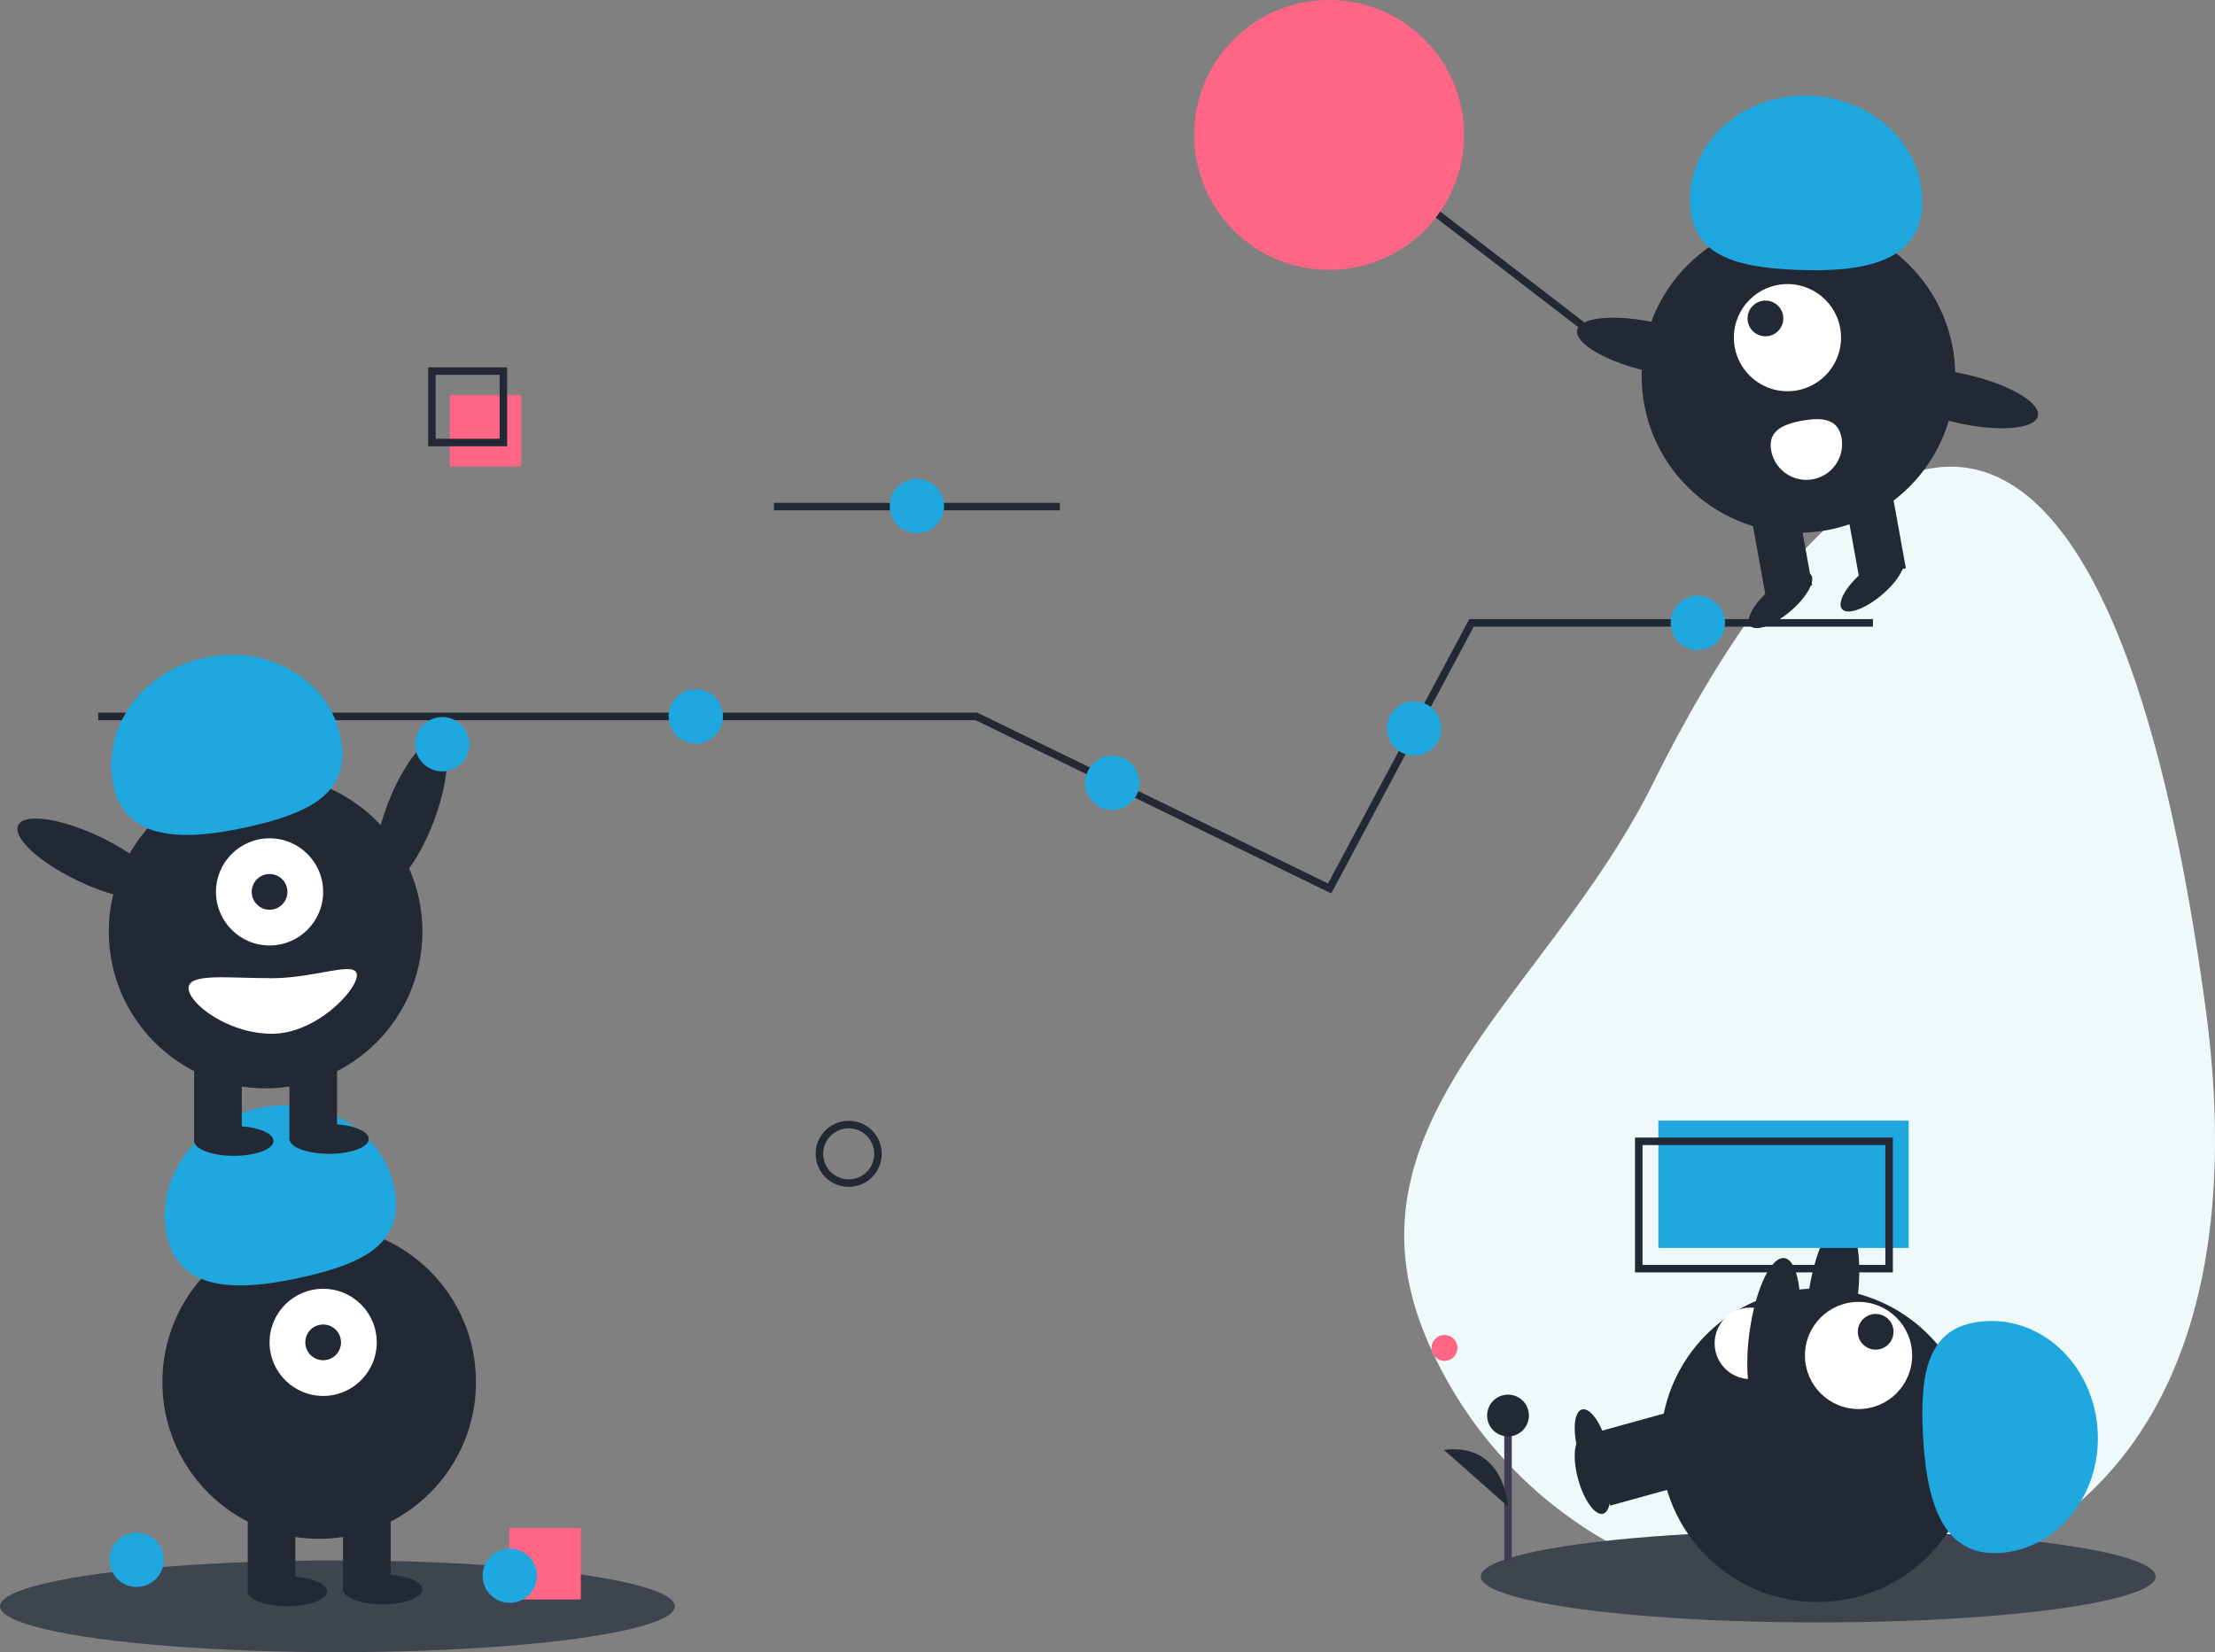 <svg id="undraw_good_team_m7uu" xmlns="http://www.w3.org/2000/svg" width="589.245" height="439.624" viewBox="0 0 589.245 439.624">
  <rect x="0" y="0" width="589.245" height="439.624" fill="#808080" stroke="none"/>
  <line id="Line_13" data-name="Line 13" x2="76.037" transform="translate(205.912 134.798)" fill="none" stroke="#222934" stroke-miterlimit="10" stroke-width="2"/>
  <ellipse id="Ellipse_217" data-name="Ellipse 217" cx="20.857" cy="6.548" rx="20.857" ry="6.548" transform="matrix(0.357, -0.934, 0.934, 0.357, 95.647, 233.525)" fill="#222934"/>
  <path id="Path_151" data-name="Path 151" d="M962.761,413.638c8.272,61.563-2.992,123.194-60.285,147.192a112.473,112.473,0,0,1-147.193-60.285c-24-57.293,32.625-91.574,60.285-147.192C871.738,240.409,937.072,222.455,962.761,413.638Z" transform="translate(-375.934 -144.711)" fill="#f0f9fa"/>
  <ellipse id="Ellipse_218" data-name="Ellipse 218" cx="89.766" cy="12.212" rx="89.766" ry="12.212" transform="translate(393.916 407.28)" fill="#3f454f"/>
  <rect id="Rectangle_79" data-name="Rectangle 79" width="12.673" height="22.706" transform="translate(428.331 400.626) rotate(-105.453)" fill="#222934"/>
  <ellipse id="Ellipse_219" data-name="Ellipse 219" cx="3.96" cy="10.561" rx="3.96" ry="10.561" transform="translate(417.022 383.48) rotate(-15.453)" fill="#222934"/>
  <ellipse id="Ellipse_220" data-name="Ellipse 220" cx="20.857" cy="6.548" rx="20.857" ry="6.548" transform="translate(478.255 365.309) rotate(-82.281)" fill="#222934"/>
  <circle id="Ellipse_221" data-name="Ellipse 221" cx="41.715" cy="41.715" r="41.715" transform="translate(441.748 342.854)" fill="#222934"/>
  <rect id="Rectangle_80" data-name="Rectangle 80" width="12.673" height="22.706" transform="translate(428.331 393.233) rotate(-105.453)" fill="#222934"/>
  <ellipse id="Ellipse_222" data-name="Ellipse 222" cx="3.96" cy="10.561" rx="3.96" ry="10.561" transform="translate(417.022 376.088) rotate(-15.453)" fill="#222934"/>
  <circle id="Ellipse_223" data-name="Ellipse 223" cx="14.257" cy="14.257" r="14.257" transform="translate(480.159 346.415)" fill="#fff"/>
  <circle id="Ellipse_224" data-name="Ellipse 224" cx="4.752" cy="4.752" r="4.752" transform="translate(494.223 349.622)" fill="#222934"/>
  <path id="Path_152" data-name="Path 152" d="M1030.766,761.126c15.437-.773,27.26-15.212,26.407-32.25s-14.058-30.225-29.5-29.453-17.859,12.891-17.006,29.93S1015.326,761.9,1030.766,761.126Z" transform="translate(-499.129 -347.891)" fill="#1fa7e0"/>
  <path id="Path_153" data-name="Path 153" d="M916.16,711.63a9.5,9.5,0,0,1-1.534-18.947c5.232-.423,6.659,3.73,7.083,8.963S921.392,711.207,916.16,711.63Z" transform="translate(-449.746 -344.711)" fill="#fff"/>
  <path id="Path_154" data-name="Path 154" d="M49.464,338.778H283.117l36.225,17.648,57.718,28.119L414.8,313.887h106.79" transform="translate(-23.345 -148.143)" fill="none" stroke="#222934" stroke-miterlimit="10" stroke-width="2"/>
  <circle id="Ellipse_225" data-name="Ellipse 225" cx="7.226" cy="7.226" r="7.226" transform="translate(110.426 190.801)" fill="#1fa7e0"/>
  <circle id="Ellipse_226" data-name="Ellipse 226" cx="7.226" cy="7.226" r="7.226" transform="translate(177.872 183.408)" fill="#1fa7e0"/>
  <circle id="Ellipse_227" data-name="Ellipse 227" cx="7.226" cy="7.226" r="7.226" transform="translate(288.677 201.073)" fill="#1fa7e0"/>
  <circle id="Ellipse_228" data-name="Ellipse 228" cx="7.226" cy="7.226" r="7.226" transform="translate(444.445 158.518)" fill="#1fa7e0"/>
  <circle id="Ellipse_229" data-name="Ellipse 229" cx="7.226" cy="7.226" r="7.226" transform="translate(368.97 186.62)" fill="#1fa7e0"/>
  <circle id="Ellipse_230" data-name="Ellipse 230" cx="7.792" cy="7.792" r="7.792" transform="translate(217.985 299.231)" fill="none" stroke="#222934" stroke-miterlimit="10" stroke-width="2"/>
  <ellipse id="Ellipse_231" data-name="Ellipse 231" cx="89.766" cy="12.212" rx="89.766" ry="12.212" transform="translate(0 415.2)" fill="#3f454f"/>
  <circle id="Ellipse_232" data-name="Ellipse 232" cx="41.715" cy="41.715" r="41.715" transform="translate(43.196 326.029)" fill="#222934"/>
  <rect id="Rectangle_81" data-name="Rectangle 81" width="12.673" height="22.706" transform="translate(65.902 400.482)" fill="#222934"/>
  <rect id="Rectangle_82" data-name="Rectangle 82" width="12.673" height="22.706" transform="translate(91.247 400.482)" fill="#222934"/>
  <ellipse id="Ellipse_233" data-name="Ellipse 233" cx="10.561" cy="3.96" rx="10.561" ry="3.96" transform="translate(65.902 419.492)" fill="#222934"/>
  <ellipse id="Ellipse_234" data-name="Ellipse 234" cx="10.561" cy="3.96" rx="10.561" ry="3.96" transform="translate(91.247 418.964)" fill="#222934"/>
  <circle id="Ellipse_235" data-name="Ellipse 235" cx="14.257" cy="14.257" r="14.257" transform="translate(71.71 342.926)" fill="#fff"/>
  <circle id="Ellipse_236" data-name="Ellipse 236" cx="4.752" cy="4.752" r="4.752" transform="translate(81.215 352.431)" fill="#222934"/>
  <path id="Path_155" data-name="Path 155" d="M125.664,625.521c-3.368-15.085,7.4-30.327,24.049-34.045s32.878,5.5,36.247,20.582-7.666,20.648-24.317,24.366S129.032,640.605,125.664,625.521Z" transform="translate(-81.218 -296.57)" fill="#1fa7e0"/>
  <circle id="Ellipse_237" data-name="Ellipse 237" cx="41.715" cy="41.715" r="41.715" transform="translate(28.939 206.165)" fill="#222934"/>
  <rect id="Rectangle_83" data-name="Rectangle 83" width="12.673" height="22.706" transform="translate(51.644 280.618)" fill="#222934"/>
  <rect id="Rectangle_84" data-name="Rectangle 84" width="12.673" height="22.706" transform="translate(76.99 280.618)" fill="#222934"/>
  <ellipse id="Ellipse_238" data-name="Ellipse 238" cx="10.561" cy="3.96" rx="10.561" ry="3.96" transform="translate(51.645 299.627)" fill="#222934"/>
  <ellipse id="Ellipse_239" data-name="Ellipse 239" cx="10.561" cy="3.96" rx="10.561" ry="3.96" transform="translate(76.99 299.099)" fill="#222934"/>
  <circle id="Ellipse_240" data-name="Ellipse 240" cx="14.257" cy="14.257" r="14.257" transform="translate(57.453 223.062)" fill="#fff"/>
  <circle id="Ellipse_241" data-name="Ellipse 241" cx="4.752" cy="4.752" r="4.752" transform="translate(66.958 232.567)" fill="#222934"/>
  <path id="Path_156" data-name="Path 156" d="M98.664,398.521c-3.368-15.085,7.4-30.327,24.049-34.045s32.878,5.5,36.247,20.582-7.666,20.648-24.317,24.366S102.032,413.605,98.664,398.521Z" transform="translate(-68.475 -189.435)" fill="#1fa7e0"/>
  <ellipse id="Ellipse_242" data-name="Ellipse 242" cx="6.548" cy="20.857" rx="6.548" ry="20.857" transform="translate(2.018 225.502) rotate(-64.626)" fill="#222934"/>
  <path id="Path_157" data-name="Path 157" d="M137.043,527.131c0,4.083,10.512,12.145,22.178,12.145s22.6-11.494,22.6-15.577-10.937.792-22.6.792S137.043,523.048,137.043,527.131Z" transform="translate(-86.88 -264.201)" fill="#fff"/>
  <rect id="Rectangle_85" data-name="Rectangle 85" width="66.601" height="33.88" transform="translate(441.161 298.188)" fill="#1fa7e0"/>
  <rect id="Rectangle_86" data-name="Rectangle 86" width="66.601" height="33.88" transform="translate(435.949 303.69)" fill="none" stroke="#222934" stroke-miterlimit="10" stroke-width="2"/>
  <rect id="Rectangle_87" data-name="Rectangle 87" width="19.009" height="19.009" transform="translate(119.655 105.079)" fill="#ff6584"/>
  <rect id="Rectangle_88" data-name="Rectangle 88" width="19.009" height="19.009" transform="translate(114.902 98.743)" fill="none" stroke="#222934" stroke-miterlimit="10" stroke-width="2"/>
  <circle id="Ellipse_243" data-name="Ellipse 243" cx="41.715" cy="41.715" r="41.715" transform="translate(436.714 58.332)" fill="#222934"/>
  <rect id="Rectangle_89" data-name="Rectangle 89" width="12.673" height="22.706" transform="translate(507.01 151.216) rotate(169.739)" fill="#222934"/>
  <rect id="Rectangle_90" data-name="Rectangle 90" width="12.673" height="22.706" transform="translate(482.069 155.731) rotate(169.739)" fill="#222934"/>
  <ellipse id="Ellipse_244" data-name="Ellipse 244" cx="10.561" cy="3.96" rx="10.561" ry="3.96" transform="matrix(0.763, -0.646, 0.646, 0.763, 463.043, 163.474)" fill="#222934"/>
  <ellipse id="Ellipse_245" data-name="Ellipse 245" cx="10.561" cy="3.96" rx="10.561" ry="3.96" transform="matrix(0.763, -0.646, 0.646, 0.763, 487.464, 159.054)" fill="#222934"/>
  <circle id="Ellipse_246" data-name="Ellipse 246" cx="14.257" cy="14.257" r="14.257" transform="translate(461.252 75.586)" fill="#fff"/>
  <circle id="Ellipse_247" data-name="Ellipse 247" cx="4.752" cy="4.752" r="4.752" transform="translate(464.897 79.981)" fill="#222934"/>
  <path id="Path_158" data-name="Path 158" d="M955.224,111.105c.627-15.443-12.683-28.524-29.729-29.217s-31.373,11.266-32,26.709,11.222,18.952,28.268,19.645S954.6,126.549,955.224,111.105Z" transform="translate(-443.886 -56.439)" fill="#1fa7e0"/>
  <ellipse id="Ellipse_248" data-name="Ellipse 248" cx="6.548" cy="20.857" rx="6.548" ry="20.857" transform="matrix(0.223, -0.975, 0.975, 0.223, 418.117, 94.17)" fill="#222934"/>
  <ellipse id="Ellipse_249" data-name="Ellipse 249" cx="6.548" cy="20.857" rx="6.548" ry="20.857" transform="matrix(0.223, -0.975, 0.975, 0.223, 500.001, 107.79)" fill="#222934"/>
  <path id="Path_159" data-name="Path 159" d="M952.952,249.892a9.5,9.5,0,1,1-18.705,3.386c-.935-5.165,3.059-6.993,8.224-7.928S952.017,244.726,952.952,249.892Z" transform="translate(-463.066 -133.405)" fill="#fff"/>
  <line id="Line_14" data-name="Line 14" x2="48.051" y2="36.963" transform="translate(376.281 52.276)" fill="none" stroke="#222934" stroke-miterlimit="10" stroke-width="2"/>
  <circle id="Ellipse_250" data-name="Ellipse 250" cx="35.907" cy="35.907" r="35.907" transform="translate(317.669)" fill="#ff6584"/>
  <ellipse id="Ellipse_251" data-name="Ellipse 251" cx="20.857" cy="6.548" rx="20.857" ry="6.548" transform="translate(462.598 375.221) rotate(-82.281)" fill="#222934"/>
  <circle id="Ellipse_252" data-name="Ellipse 252" cx="7.226" cy="7.226" r="7.226" transform="translate(29.109 407.824)" fill="#1fa7e0"/>
  <rect id="Rectangle_91" data-name="Rectangle 91" width="19.009" height="19.009" transform="translate(135.496 406.589)" fill="#ff6584"/>
  <circle id="Ellipse_253" data-name="Ellipse 253" cx="7.226" cy="7.226" r="7.226" transform="translate(128.379 412.048)" fill="#1fa7e0"/>
  <circle id="Ellipse_254" data-name="Ellipse 254" cx="7.226" cy="7.226" r="7.226" transform="translate(236.704 127.436)" fill="#1fa7e0"/>
  <circle id="Ellipse_255" data-name="Ellipse 255" cx="3.451" cy="3.451" r="3.451" transform="translate(380.813 355.219)" fill="#ff6584"/>
  <line id="Line_15" data-name="Line 15" y1="39.292" transform="translate(401.17 376.656)" fill="#3f3d56" stroke="#3f3d56" stroke-miterlimit="10" stroke-width="2"/>
  <circle id="Ellipse_256" data-name="Ellipse 256" cx="5.556" cy="5.556" r="5.556" transform="translate(395.614 371.099)" fill="#222934"/>
  <path id="Path_160" data-name="Path 160" d="M786.528,779.264s-.794-17.073-17.066-15.088" transform="translate(-385.358 -378.391)" fill="#222934"/>
</svg>
